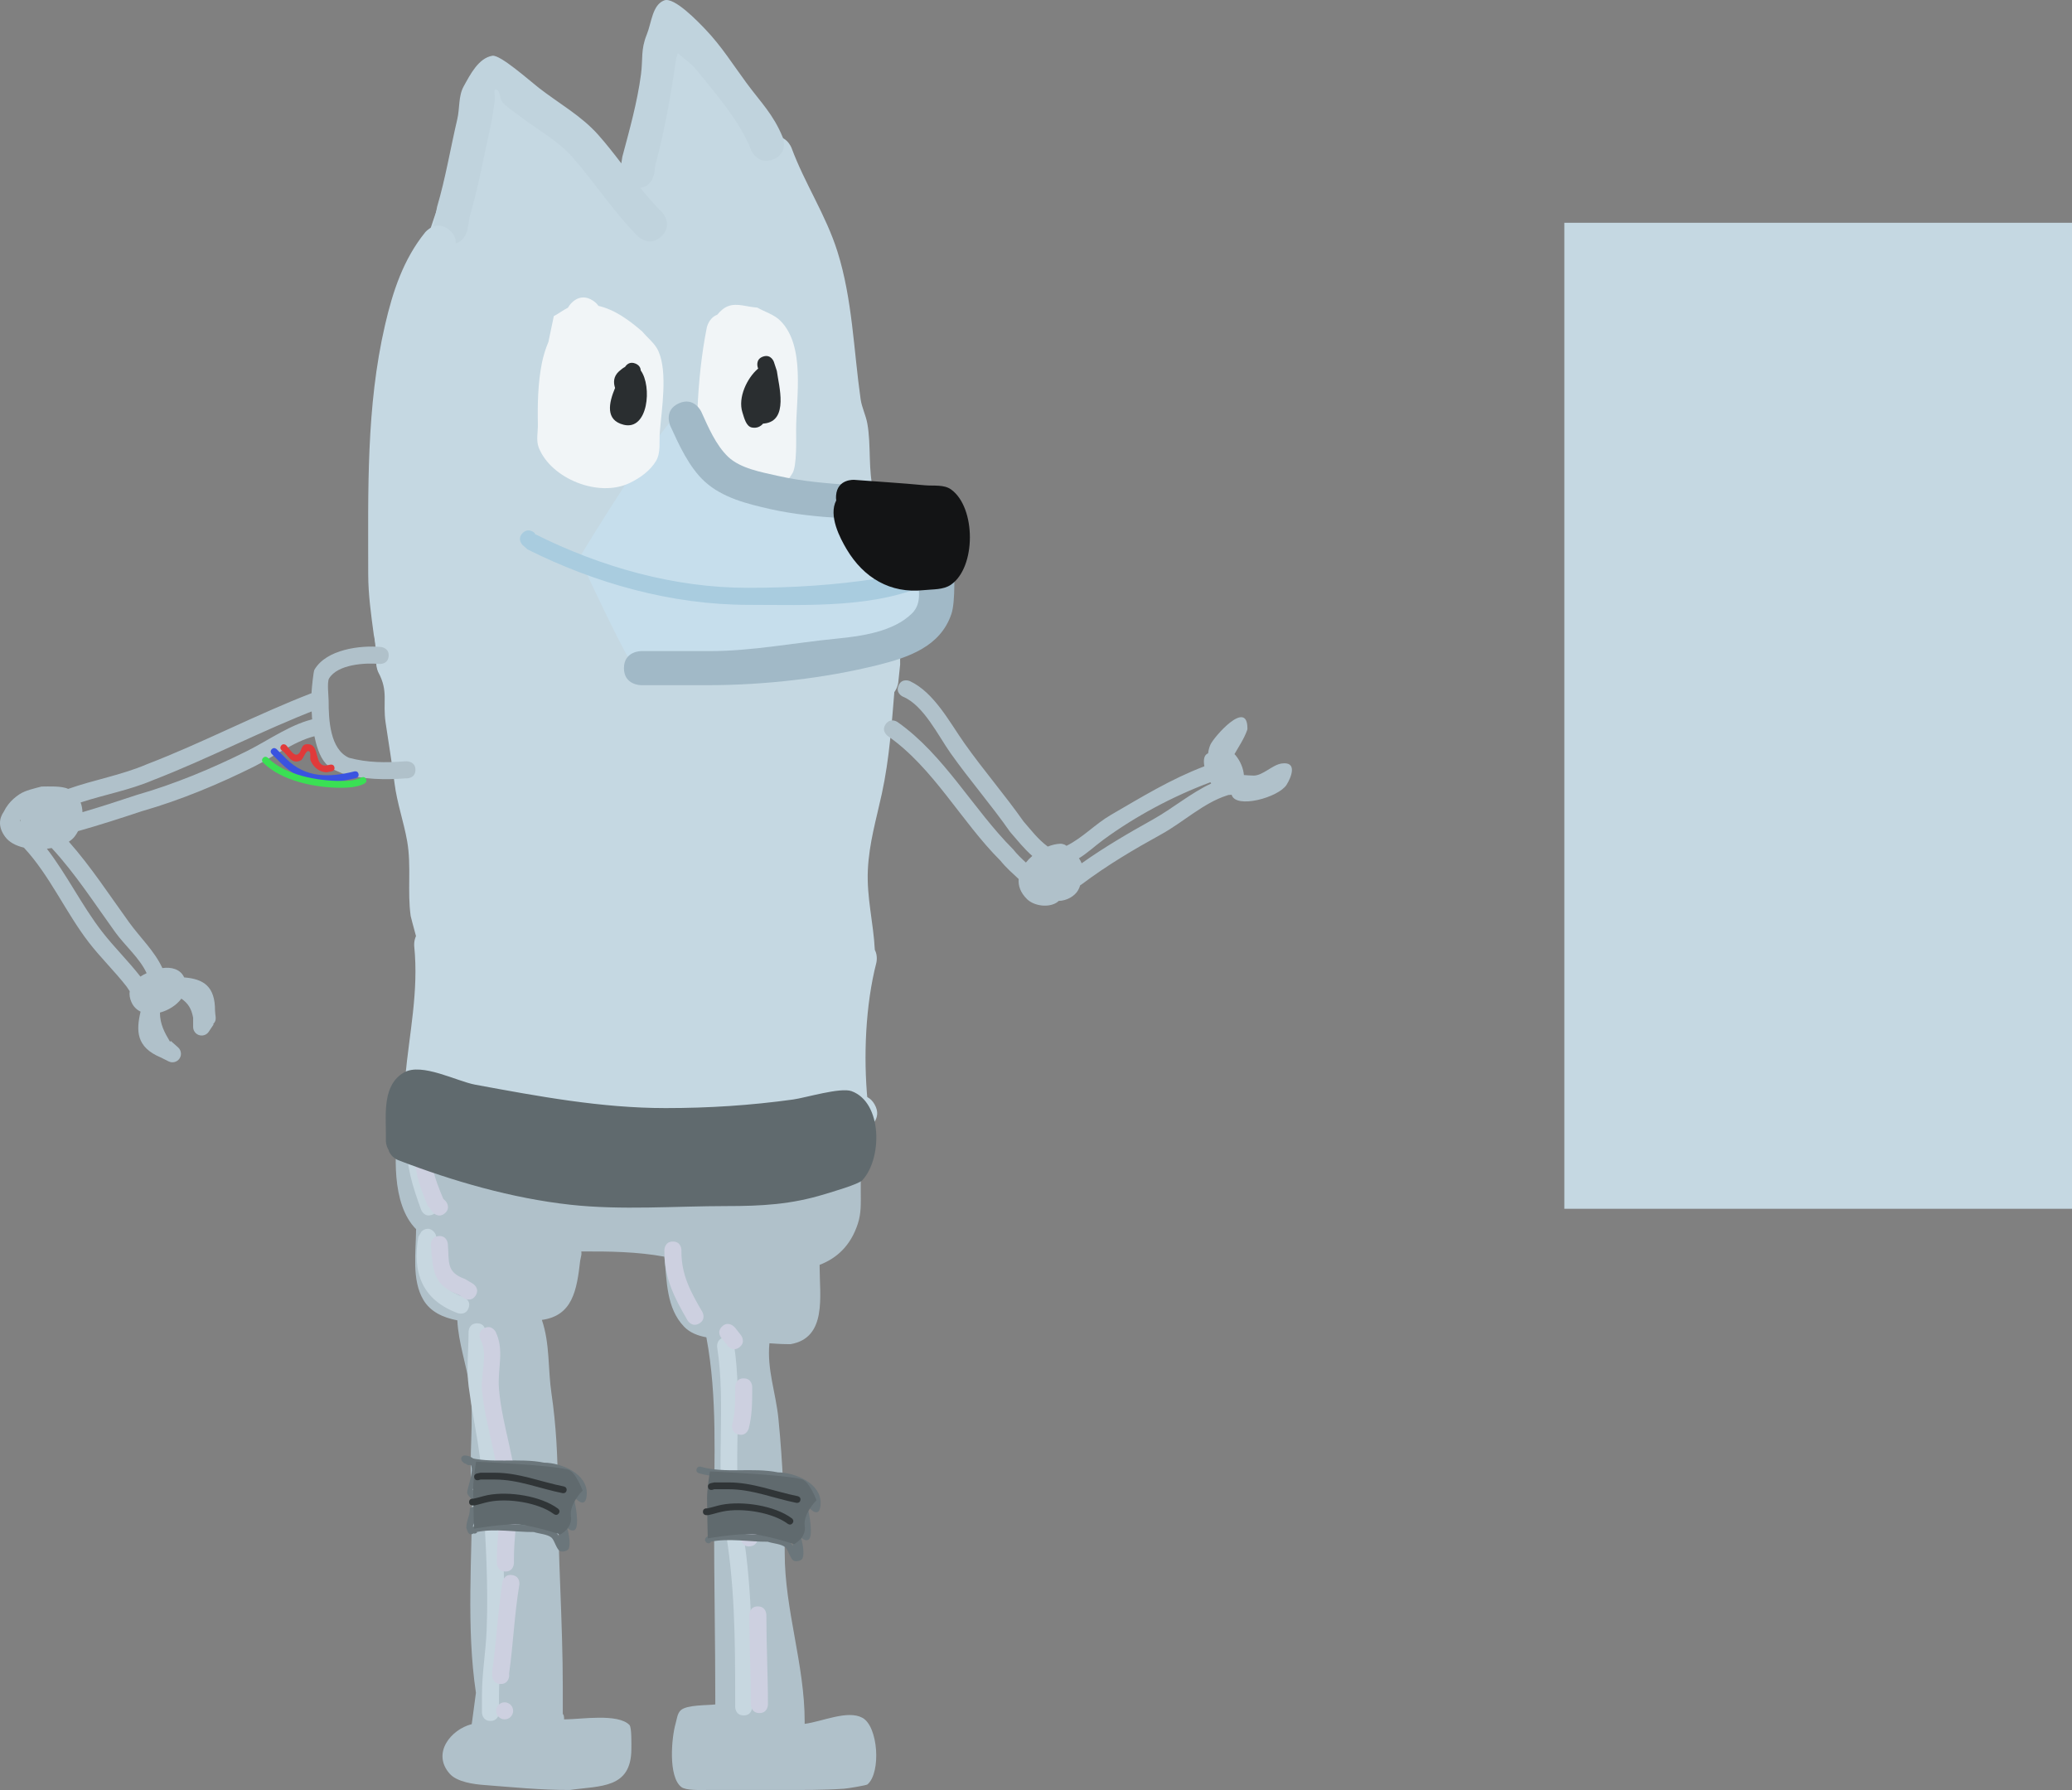 <svg version="1.1" xmlns="http://www.w3.org/2000/svg" xmlns:xlink="http://www.w3.org/1999/xlink" width="304.027" height="262.683" viewBox="0,0,304.027,262.683"><rect x="0" y="0" width="304.027" height="262.683" fill="#808080" stroke="none"/><g transform="translate(0.683,-50.244)"><g data-paper-data="{&quot;isPaintingLayer&quot;:true}" fill-rule="nonzero" stroke="none" stroke-linecap="butt" stroke-linejoin="miter" stroke-miterlimit="10" stroke-dasharray="" stroke-dashoffset="0" style="mix-blend-mode: normal"><path d="M62.886,214.954c0,0 -4.893,-58.673 -6.001,-79.758c-0.725,-13.798 0.001,-34.442 0.001,-34.442c0,0 12.354,-38.6 14,-38.6c3.12,0 10.054,8.001 20.26,15.589c2.474,1.84 3.86,-25.695 6.452,-23.864c12.971,9.164 24.488,46.675 24.488,46.675c0,0 3.981,16.504 4.266,28.389c0.133,5.55 1.697,13.623 1.571,23.412c-0.124,9.629 -2.128,20.411 -2.603,30.382c-0.892,18.739 -0.434,34.617 -0.434,34.617z" fill="#c5d8e2" stroke-width="0"/><path d="M128.358,152.62c-2.485,-0.276 -2.209,-2.761 -2.209,-2.761l0.248,-2.092c0,-6.011 0.1,-12.112 -2.19,-17.756c0,0 -0.928,-2.321 1.393,-3.25c2.321,-0.928 3.25,1.393 3.25,1.393c2.493,6.306 2.547,12.913 2.547,19.613l-0.278,2.644c0,0 -0.276,2.485 -2.761,2.209z" fill="#c5d8e2" stroke-width="0.5"/><path d="M100.949,148.466c0,0 -5.419,2.72 -8.002,0.503c-1.482,-1.272 -8.623,-16.878 -8.623,-16.878c0,0 12.29,-20.41 14.946,-21.287c1.615,-0.534 7.648,10.537 8.804,10.537c6.452,0 27.25,3 27.25,3v19.875z" fill="#c6deec" stroke-width="0"/><path d="M76.002,128.47c0.884,-0.884 1.768,0 1.768,0l0.075,0.166c9.632,4.816 20.406,7.881 31.241,7.868c6.593,0 12.735,-0.385 19.2,-1.384c2.323,-0.359 4.481,-0.592 6.641,-1.684c0,0 1.118,-0.559 1.677,0.559c0.559,1.118 -0.559,1.677 -0.559,1.677c-7.877,3.902 -18.365,3.332 -26.959,3.332c-11.227,-0.012 -22.373,-3.139 -32.359,-8.132l-0.725,-0.634c0,0 -0.884,-0.884 0,-1.768z" fill="#a9ccdf" stroke-width="0.5"/><path d="M127.278,132.28c-2.451,0.49 -2.942,-1.961 -2.942,-1.961l-0.363,-1.847c-0.183,-1.598 -0.86,-3.1 -1.266,-4.656c-0.89,-3.414 -0.416,-7.093 -1.047,-10.543c-0.235,-1.283 -0.833,-2.487 -1.018,-3.779c-0.997,-6.98 -1.113,-14.196 -3.261,-20.985c-1.654,-5.225 -4.672,-9.718 -6.602,-14.802c0,0 -0.878,-2.341 1.463,-3.219c2.341,-0.878 3.219,1.463 3.219,1.463c1.925,5.209 5.043,9.84 6.732,15.198c2.212,7.02 2.375,14.468 3.405,21.682c0.174,1.217 0.764,2.345 0.982,3.555c0.593,3.28 0.072,6.902 0.953,10.123c0.486,1.776 1.158,3.518 1.401,5.344l0.304,1.486c0,0 0.49,2.451 -1.961,2.942z" fill="#c5d8e2" stroke-width="0.5"/><path d="M64.999,85.97c-2.46,-0.447 -2.012,-2.907 -2.012,-2.907l0.461,-2.458c1.25,-4.235 1.965,-8.6 2.97,-12.887c0.371,-1.586 0.144,-3.371 0.932,-4.796c0.994,-1.796 2.187,-4.148 4.21,-4.496c1.145,-0.197 5.411,3.613 6.828,4.716c2.927,2.276 6.236,4.097 8.715,6.894c1.195,1.348 2.296,2.76 3.382,4.179l0.145,-0.949c1.054,-3.952 2.199,-8.021 2.737,-12.085c0.307,-2.314 -0.055,-3.647 0.847,-5.855c0.711,-1.741 0.806,-4.357 2.563,-5.025c1.455,-0.553 4.957,3.108 6.07,4.277c2.364,2.483 3.994,5.116 6.007,7.845c2.124,2.88 3.909,4.559 5.311,7.958c0,0 0.928,2.321 -1.393,3.25c-2.321,0.928 -3.25,-1.393 -3.25,-1.393c-1.564,-4.079 -5.244,-8.315 -8.03,-11.765c-0.747,-0.925 -1.828,-1.615 -2.712,-2.428c-0.127,0.419 -0.251,0.739 -0.263,0.83c-0.75,5.327 -1.664,10.452 -3.058,15.679l-0.141,1.109c0,0 -0.277,1.937 -2.054,2.139c0.989,1.227 2.02,2.42 3.146,3.54c0,0 1.768,1.768 0,3.536c-1.768,1.768 -3.536,0 -3.536,0c-3.534,-3.552 -6.192,-7.716 -9.489,-11.493c-2.237,-2.563 -5.419,-4.233 -8.085,-6.306c-0.769,-0.598 -1.627,-1.113 -2.263,-1.851c-0.445,-0.517 -0.255,-1.638 -0.909,-1.833c-0.484,-0.145 -0.112,1.005 -0.19,1.504c-0.208,1.337 -0.374,2.683 -0.668,4.004c-0.97,4.365 -1.769,8.808 -3.03,13.113l-0.339,1.942c0,0 -0.447,2.46 -2.907,2.012z" fill="#c0d3dd" stroke-width="0.5"/><path d="M57.337,146.561c-2.451,0.49 -2.942,-1.961 -2.942,-1.961l-0.227,-1.16c-0.403,-3.023 -0.815,-5.877 -0.822,-8.93c0,-12.253 -0.315,-24.56 2.464,-36.562c1.149,-4.96 2.681,-9.634 5.901,-13.621c0,0 1.583,-1.935 3.518,-0.352c1.935,1.583 0.352,3.518 0.352,3.518c-3.311,3.981 -4.383,9.19 -5.495,14.16c-2.382,10.655 -1.74,22.005 -1.74,32.857c-0.007,2.83 0.404,5.466 0.778,8.27l0.173,0.84c0,0 0.49,2.451 -1.961,2.942z" fill="#c5d8e2" stroke-width="0.5"/><path d="M57.055,150.004c-2.5,0 -2.5,-2.5 -2.5,-2.5l0.012,-0.804c-0.088,-0.877 -0.175,-1.754 -0.263,-2.632c0,0 -0.249,-2.488 2.239,-2.736c2.488,-0.249 2.736,2.239 2.736,2.239c0.088,0.877 0.175,1.754 0.263,2.632l0.012,1.301c0,0 0,2.5 -2.5,2.5z" fill="#c5d8e2" stroke-width="0.5"/><path d="M61.266,213.688c-2.5,0 -2.5,-2.5 -2.5,-2.5l0.003,-2.745c0.604,-6.622 2.006,-12.655 1.326,-19.375c0,0 -0.074,-0.74 0.262,-1.453c-0.388,-1.431 -0.763,-2.825 -0.779,-2.938c-0.511,-3.604 0.122,-7.328 -0.513,-10.967c-0.497,-2.848 -1.492,-5.62 -1.855,-8.504c-0.382,-3.04 -0.877,-5.933 -1.312,-8.919c-0.456,-3.135 0.454,-4.544 -1.078,-7.403c0,0 -1.118,-2.236 1.118,-3.354c2.236,-1.118 3.354,1.118 3.354,1.118c0.504,1.058 1.242,2.035 1.513,3.175c0.442,1.861 -0.253,3.848 0.04,5.738c0.896,5.767 2.147,11.529 3.149,17.314c0.64,3.694 0.014,7.495 0.539,11.138c0.269,1.87 1.016,3.64 1.513,5.464l0.518,1.813c0,0 0.611,2.139 -1.338,2.958c-0.173,4.823 -1.014,9.463 -1.463,14.421l0.003,2.518c0,0 0,2.5 -2.5,2.5z" fill="#c5d8e2" stroke-width="0.5"/><path d="M125.668,217.267c-2.395,0.718 -3.113,-1.676 -3.113,-1.676l-0.847,-2.864c-0.692,-6.729 -0.415,-14.329 1.024,-21.02c-0.019,-0.157 -0.019,-0.255 -0.019,-0.255v-0.526c0.006,-4.555 -1.269,-8.677 -1.05,-13.271c0.2,-4.207 1.274,-7.926 2.161,-12.001c1.088,-4.999 1.374,-9.876 1.793,-14.936c0,0 0.208,-2.491 2.699,-2.284c2.491,0.208 2.284,2.699 2.284,2.699c-0.443,5.274 -0.759,10.38 -1.891,15.591c-0.826,3.803 -1.863,7.232 -2.05,11.157c-0.193,4.055 0.82,7.764 1.021,11.757c0.476,0.88 0.223,1.894 0.223,1.894c-1.599,6.226 -1.907,13.798 -1.289,20.224l0.732,2.399c0,0 0.718,2.395 -1.676,3.113z" fill="#c5d8e2" stroke-width="0.5"/><path d="M127.647,212.316c1.24,2.171 -0.93,3.411 -0.93,3.411l-1.582,0.882c-0.451,0.338 -4.91,3.684 -4.933,3.694c-3.516,1.609 -8.608,0.753 -12.356,0.753c-12.39,0 -24.244,-2.032 -36.54,-3.168c-4.195,-0.388 -10.454,1.511 -13.088,-3.264c-0.636,-1.153 0.024,-2.632 0.036,-3.949c0,0 0.249,-2.488 2.736,-2.239c2.488,0.249 2.239,2.736 2.239,2.736c-0.164,0.438 -0.617,0.864 -0.491,1.314c0.283,1.009 2.069,0.388 3.116,0.413c3.076,0.075 5.851,0.148 8.899,0.545c11.04,1.44 21.962,2.61 33.093,2.61c2.773,0 7.698,0.991 10.275,-0.3c1.52,-0.761 2.654,-2.128 4.014,-3.148l2.102,-1.223c0,0 2.171,-1.24 3.411,0.93z" fill="#c5d8e2" stroke-width="0.5"/><path d="M104.552,96.437c0.455,-0.539 0.95,-1.014 1.593,-1.262c1.335,-0.514 2.858,0.137 4.288,0.206c1.13,0.645 2.47,1.013 3.389,1.934c3.713,3.718 2.314,11.248 2.311,15.978c-0.001,1.399 0.126,5.313 -0.541,6.408c-3.837,6.306 -11.339,2.423 -13.514,-2.907c-0.483,-1.183 -0.472,-5.205 -0.417,-6.5c0.168,-3.988 0.585,-8.055 1.362,-11.965c0,0 0.288,-1.441 1.528,-1.892z" fill="#f1f5f7" stroke-width="0.5"/><path d="M87.124,95.13c2.424,0.557 4.507,2.106 6.436,3.764c0.789,0.959 1.863,1.743 2.368,2.878c1.384,3.116 0.474,8.554 0.204,11.888c-0.115,1.417 0.174,3.008 -0.555,4.23c-0.867,1.454 -2.376,2.52 -3.904,3.249c-4.533,2.161 -11.489,-0.643 -13.298,-5.192c-0.424,-1.067 -0.111,-2.295 -0.135,-3.443c-0.062,-2.894 0.008,-6.028 0.568,-8.876c0.23,-1.172 0.565,-2.224 0.983,-3.216l0.788,-3.778c0.704,-0.362 1.356,-0.875 2.064,-1.227c0.075,-0.114 0.151,-0.228 0.228,-0.343c0,0 1.387,-2.08 3.467,-0.693c0.356,0.237 0.61,0.495 0.788,0.759z" fill="#f1f5f7" stroke-width="0.5"/><path d="M90.871,148.293c0,-2.5 2.5,-2.5 2.5,-2.5c2.632,0 7.368,0 10,0c6.287,0.007 12.46,-1.22 18.699,-1.83c3.634,-0.355 8.315,-1.002 11.049,-3.688c1.693,-1.663 0.805,-3.89 0.913,-6.054c0.145,-2.912 0.254,-4.362 -0.877,-7.105c0,0 -0.001,-0.002 -0.003,-0.007c-6.953,-0.868 -13.959,-0.602 -20.861,-2.168c-3.348,-0.759 -6.98,-1.652 -9.586,-4.043c-2.296,-2.107 -3.77,-5.392 -5.032,-8.15c0,0 -1.035,-2.276 1.241,-3.31c2.276,-1.034 3.31,1.241 3.31,1.241c0.99,2.193 2.127,4.871 3.916,6.587c1.804,1.73 4.923,2.268 7.256,2.799c7.333,1.67 14.808,1.201 22.196,2.336l1.651,0.966c0,0 1.047,1.047 0.724,2.336c0.726,1.93 1.303,3.968 1.324,6.022c0.022,2.057 0.254,6.747 -0.37,8.608c-1.623,4.84 -6.39,6.403 -10.735,7.491c-7.818,1.957 -16.727,2.961 -24.816,2.969c-2.632,0 -5.263,0 -7.895,0h-2.105c0,0 -2.5,0 -2.5,-2.5z" fill="#a1b9c7" stroke-width="0.5"/><path d="M122.017,123.679c-0.034,-0.215 -0.044,-0.453 -0.023,-0.717c0.192,-2.493 2.684,-2.301 2.684,-2.301c3.42,0.265 6.902,0.468 10.304,0.794c1.31,0.126 2.833,-0.149 3.899,0.624c3.666,2.657 3.675,11.434 -0.04,13.975c-1.116,0.764 -2.634,0.647 -3.978,0.793c-4.92,0.533 -8.832,-1.824 -11.313,-5.995c-0.979,-1.646 -2.707,-4.927 -1.533,-7.174z" fill="#131415" stroke-width="0.5"/><path d="M93.338,104.615c1.681,2.311 1.088,8.853 -2.508,7.962c-2.722,-0.675 -2.191,-3.187 -1.263,-5.401c-0.261,-0.812 -0.245,-1.676 0.559,-2.423c0.32,-0.297 0.623,-0.517 0.908,-0.667c0.194,-0.301 0.686,-0.849 1.544,-0.481c0.577,0.247 0.74,0.661 0.759,1.011z" fill="#2a2e30" stroke-width="0.5"/><path d="M111.291,102.568c1.186,-0.395 1.581,0.791 1.581,0.791l0.433,1.319c0.275,2.137 1.807,7.353 -1.875,7.718c-0.049,0.005 -0.098,0.008 -0.146,0.01c-0.382,0.447 -0.905,0.699 -1.618,0.579c-0.868,-0.147 -1.147,-1.392 -1.414,-2.23c-0.698,-2.187 0.707,-5.047 2.253,-6.376c0,0 0.021,-0.017 0.058,-0.042l-0.063,-0.187c0,0 -0.395,-1.186 0.791,-1.581z" fill="#2a2e30" stroke-width="0.5"/><path d="M60.276,163.218c0,1.25 -1.25,1.25 -1.25,1.25l-0.142,-0.004c-3.146,0.24 -6.155,0.172 -9.211,-0.666c-1.178,-0.543 -2.056,-0.762 -2.858,-1.882c-1.687,-2.358 -1.903,-7.401 -1.776,-10.184c0.022,-0.484 0.264,-2.946 0.413,-3.202c1.757,-3.015 6.76,-3.614 9.759,-3.344c0,0 1.245,0.113 1.132,1.358c-0.113,1.245 -1.358,1.132 -1.358,1.132c-2.073,-0.191 -6.122,0.037 -7.384,2.132c-0.32,0.532 -0.061,2.651 -0.062,3.289c-0.004,2.794 0.207,7.112 2.984,8.348c2.696,0.73 5.399,0.74 8.17,0.525l0.334,-0.004c0,0 1.25,0 1.25,1.25z" fill="#b0c1ca" stroke-width="0.5"/><path d="M30.871,198.575c-0.004,0.558 0.25,1.204 -0.054,1.672c-0.066,0.102 -0.14,0.198 -0.218,0.29l0.062,0.041l-0.704,1.055c-0.223,0.345 -0.61,0.573 -1.051,0.573c-0.69,0 -1.25,-0.56 -1.25,-1.25v-1.346c-0.241,-1.378 -0.77,-2.149 -1.727,-2.817c-0.715,0.971 -1.908,1.719 -3.144,2.045c0.002,1.692 0.674,2.932 1.483,4.285l0.111,-0.125l1.067,0.948c0.26,0.229 0.424,0.565 0.424,0.938c0,0.69 -0.56,1.25 -1.25,1.25c-0.21,0 -0.408,-0.052 -0.582,-0.143l-1.135,-0.568c-3.616,-1.502 -3.626,-3.927 -2.96,-6.724c-0.563,-0.268 -1.032,-0.713 -1.332,-1.371c-0.269,-0.591 -0.34,-1.133 -0.264,-1.623c-0.152,-0.228 -0.304,-0.457 -0.456,-0.685c-1.759,-2.258 -3.823,-4.246 -5.568,-6.512c-3.36,-4.362 -5.726,-9.823 -9.501,-13.873c-1.164,-0.274 -2.166,-0.793 -2.749,-1.588c-1.042,-1.421 -0.915,-2.679 -0.186,-3.713c0.154,-0.333 0.365,-0.68 0.641,-1.038c0.45,-0.585 1.021,-1.082 1.635,-1.491c0.877,-0.583 2.24,-0.869 3.243,-1.136c1.042,-0.005 2.951,-0.114 3.906,0.343c0.002,0.001 0.003,0.002 0.005,0.003c3.769,-1.337 7.807,-2.016 11.498,-3.598c8.224,-3.156 16.078,-7.312 24.308,-10.485c0,0 1.167,-0.449 1.615,0.718c0.449,1.167 -0.718,1.615 -0.718,1.615c-8.22,3.153 -16.06,7.305 -24.264,10.468c-3.39,1.453 -7.11,2.12 -10.612,3.272c0.169,0.448 0.257,0.931 0.274,1.424c2.681,-0.787 5.348,-1.657 7.95,-2.524c5.545,-1.585 11.07,-3.888 16.234,-6.469c3.197,-1.598 6.584,-4.08 10.102,-4.757c0,0 1.23,-0.224 1.453,1.006c0.224,1.23 -1.006,1.453 -1.006,1.453c-3.217,0.538 -6.5,3.068 -9.422,4.529c-5.285,2.644 -10.946,5.005 -16.623,6.626c-3.052,1.018 -6.19,2.03 -9.335,2.917c-0.143,0.275 -0.307,0.536 -0.491,0.778c-0.219,0.288 -0.512,0.545 -0.861,0.771c3.26,3.691 5.942,7.826 8.831,11.823c1.651,2.285 3.715,4.187 4.893,6.727c1.345,-0.19 2.648,0.161 3.197,1.369c2.879,0.222 4.552,1.351 4.526,4.896zM16.226,187.044c-3.026,-4.192 -5.815,-8.553 -9.325,-12.351c-0.23,0.043 -0.465,0.079 -0.703,0.107c2.959,3.842 5.155,8.376 8.101,12.175c1.771,2.284 3.845,4.296 5.62,6.581c0.287,-0.191 0.596,-0.358 0.915,-0.501c-1.017,-2.208 -3.176,-4.027 -4.608,-6.011zM2.261,170.8c0.022,-0.073 0.046,-0.145 0.073,-0.217c-0.004,-0.023 -0.008,-0.046 -0.011,-0.069c-0.045,0.074 -0.074,0.154 -0.084,0.24c0.007,0.015 0.014,0.03 0.021,0.045z" fill="#b0c1ca" stroke-width="0.5"/><path d="M183.267,164.062c1.378,-0.009 2.741,-1.586 4.115,-1.777c2.343,-0.325 1.42,2.002 0.717,3.124c-1.166,1.864 -7.476,3.599 -8.065,1.457c-0.146,0.025 -0.301,0.037 -0.465,0.038l-0.252,0.084c-3.434,1.107 -6.42,3.929 -9.561,5.663c-4.172,2.304 -7.913,4.508 -11.783,7.411c0,0 -0.06,0.045 -0.161,0.098c-0.064,0.23 -0.161,0.466 -0.298,0.712c-0.496,0.887 -1.698,1.566 -2.844,1.577c-0.074,0.073 -0.147,0.135 -0.218,0.185c-1.222,0.868 -3.396,0.575 -4.433,-0.438c-0.971,-0.948 -1.313,-1.967 -1.229,-2.952c-0.93,-0.874 -1.841,-1.66 -2.678,-2.698c-5.758,-5.745 -9.838,-13.641 -16.528,-18.293c0,0 -1.024,-0.717 -0.307,-1.741c0.717,-1.024 1.741,-0.307 1.741,-0.307c6.859,4.829 11.05,12.755 16.957,18.674c0.59,0.743 1.222,1.34 1.873,1.941c0.276,-0.346 0.594,-0.671 0.94,-0.968c-1.22,-1.066 -2.159,-2.267 -3.255,-3.521c-2.75,-3.944 -5.962,-7.631 -8.745,-11.571c-1.813,-2.566 -3.966,-7.041 -6.986,-8.283c0,0 -1.142,-0.508 -0.635,-1.65c0.508,-1.142 1.65,-0.635 1.65,-0.635c3.563,1.663 5.821,6.019 8.015,9.129c2.756,3.906 5.927,7.567 8.668,11.467c1.162,1.326 2.093,2.593 3.517,3.655l0.036,0.034c0.646,-0.255 1.296,-0.405 1.893,-0.418c0,0 0.492,0 0.858,0.308c2.396,-1.191 4.213,-3.205 6.551,-4.56c4.534,-2.627 8.771,-5.242 13.683,-7.11c-0.172,-0.916 -0.06,-1.685 0.546,-1.906c0.053,-0.451 0.168,-0.895 0.35,-1.291c0.52,-1.134 5.419,-6.746 5.419,-2.357c0,0.086 -0.015,0.173 -0.044,0.254c-0.48,1.343 -1.245,2.425 -1.859,3.513c0.058,0.051 0.114,0.108 0.167,0.172c0.715,0.867 1.133,1.924 1.221,2.898c0.489,0.031 0.98,0.08 1.43,0.077zM161.178,173.508c-1.286,0.946 -2.276,1.904 -3.546,2.69c0.164,0.224 0.296,0.471 0.395,0.733c3.418,-2.423 6.817,-4.394 10.505,-6.458c2.832,-1.585 5.516,-3.859 8.5,-5.25c-0.036,-0.061 -0.072,-0.123 -0.108,-0.186c-5.505,2.057 -11.025,4.996 -15.746,8.47z" fill="#b0c1ca" stroke-width="0.5"/><path d="M125.807,217.055c0.128,0.448 0.041,0.777 -0.118,1.014l-0.07,0.375c0,2.256 0,4.513 0,6.769c0,1.625 0.082,3.031 -0.431,4.607c-1.05,3.224 -3.07,5.061 -5.606,6.038v0.332c0,4.231 1.112,10.391 -4.272,11.309c-1.052,0.002 -2.079,-0.05 -3.095,-0.129c-0.383,3.823 0.947,7.278 1.323,11.088c0.642,6.495 0.921,13.174 0.921,19.699c-0.011,8.273 2.927,16.367 2.927,24.698v0.364c2.669,-0.363 6.282,-2.056 8.456,-0.9c2.339,1.244 2.782,8.037 0.764,9.783c-0.171,0.148 -2.893,0.593 -3.43,0.632c-3.028,0.215 -6.205,0.182 -9.236,0.186c-3.659,0 -7.318,0.002 -10.977,0c-0.882,-0.001 -2.999,0.095 -3.679,-0.434c-1.946,-1.515 -1.435,-7.244 -0.837,-9.309c0.195,-0.674 0.245,-1.492 0.767,-1.962c0.903,-0.814 3.866,-0.698 5.057,-0.847c0,0 0.001,-0 0.003,-0v-0.256c0,-8.976 -0.183,-17.918 -0.183,-26.894c0,-8.988 0.52,-17.942 -1.129,-26.725c-1.227,-0.228 -2.41,-0.662 -3.274,-1.565c-2.633,-2.751 -2.51,-6.732 -2.889,-10.271c-3.967,-0.727 -8.072,-0.787 -12.19,-0.763c0.053,0.289 0.005,0.529 0.005,0.529l-0.166,0.808c-0.496,4.365 -1.12,8.094 -5.624,8.708c1.204,3.516 0.873,7.174 1.412,10.811c0.665,4.485 0.927,9.322 0.927,13.895c0,9.828 0.732,19.504 0.732,29.272c0,1.342 0,2.683 0,4.025l0.051,-0.193c0,0 0.19,0.379 0.127,0.806h0.218c2.208,0 7.718,-0.917 9.391,0.834c0.337,0.352 0.277,2.912 0.275,3.526c-0.019,5.851 -4.57,5.367 -9.028,6.004c-4.338,0.01 -8.375,-0.41 -12.618,-0.732c-1.47,-0.111 -3.928,-0.435 -5.003,-1.644c-2.673,-3.004 0.164,-6.507 3.223,-7.283l0.081,-0.57c0.168,-1.345 0.358,-2.687 0.538,-4.031c-1.433,-9.582 -0.566,-19.854 -0.546,-29.571c-0.627,-5.018 0.378,-10.296 -0.356,-15.272c-0.479,-3.243 -1.673,-6.544 -1.826,-9.813c-2.12,-0.403 -3.941,-1.263 -4.969,-2.976c-1.769,-2.948 -1.099,-7.104 -1.084,-10.404c-3.663,-3.678 -3.186,-11.292 -2.549,-15.831c0,0 0.144,-1.009 1.083,-1.075c0.643,-0.37 1.317,0.112 1.317,0.112c4.783,3.416 11.331,3.121 17.016,3.931c2.883,0.411 5.831,1.114 8.749,1.103c11.07,0 22.256,0.479 33.141,-0.939c1.385,-0.308 2.535,-0.685 3.804,-1.323l0.831,-0.251c0.217,-0.187 0.535,-0.313 0.998,-0.236c0.366,0.061 0.605,0.212 0.761,0.395c0.119,0.131 0.221,0.309 0.289,0.547z" fill="#b0c1ca" stroke-width="0.5"/><path d="M71.283,302.789c-1.25,0 -1.25,-1.25 -1.25,-1.25c0,-0.423 0,-2.116 0,-2.539c0,-3.228 0.573,-6.39 0.693,-9.63c0.243,-6.524 -0.117,-13.03 -0.577,-19.52c-0.003,-5.574 -1.346,-10.704 -2.067,-16.149c-0.341,-2.574 -0.011,-5.413 -0.011,-8.013c0,0 0,-1.25 1.25,-1.25c1.25,0 1.25,1.25 1.25,1.25c0,2.476 -0.356,5.235 -0.011,7.681c0.777,5.515 2.091,10.74 2.087,16.392c0.471,6.553 0.819,13.126 0.577,19.713c-0.118,3.204 -0.691,6.338 -0.691,9.526c0,0.423 0,0.846 0,1.269v1.269c0,0 0,1.25 -1.25,1.25z" fill="#c7d7e0" stroke-width="0.5"/><path d="M108.44,301.981c-1.25,0 -1.25,-1.25 -1.25,-1.25v-1.269c0,-8.67 -0.045,-17.137 -1.598,-25.641c-1.291,-8.512 0.276,-17.305 -1.041,-25.865c0,0 -0.19,-1.235 1.045,-1.426c1.235,-0.19 1.426,1.045 1.426,1.045c1.314,8.544 -0.29,17.353 1.036,25.831c1.564,8.645 1.633,17.245 1.633,26.055v1.269c0,0 0,1.25 -1.25,1.25z" fill="#c7d7e0" stroke-width="0.5"/><path d="M62.935,230.958c0.612,0.612 0.377,1.223 0.174,1.542c-0.654,3.902 0.27,6.696 4.216,8.091c0,0 1.175,0.427 0.748,1.602c-0.427,1.175 -1.602,0.748 -1.602,0.748c-5.184,-1.927 -6.704,-5.933 -5.765,-11.207l0.461,-0.776c0,0 0.884,-0.884 1.768,0z" fill="#c7d7e0" stroke-width="0.5"/><path d="M60.205,215.937c1.25,0 1.25,1.25 1.25,1.25v0.462c0,3.563 0.796,5.951 2.002,9.266c0,0 0.427,1.175 -0.748,1.602c-1.175,0.427 -1.602,-0.748 -1.602,-0.748c-1.293,-3.559 -2.152,-6.287 -2.152,-10.12v-0.462c0,0 0,-1.25 1.25,-1.25z" fill="#c7d7e0" stroke-width="0.5"/><path d="M64.582,228.301c-0.96,0.8 -1.761,-0.16 -1.761,-0.16l-0.771,-1.012c-1.459,-3.512 -2.171,-5.829 -1.822,-9.71c0,0 0.113,-1.245 1.358,-1.132c1.245,0.113 1.132,1.358 1.132,1.358c-0.328,3.563 0.298,5.312 1.64,8.522l0.383,0.373c0,0 0.8,0.96 -0.16,1.761z" fill="#cdd0e0" stroke-width="0.5"/><path d="M69.112,240.351c-0.662,1.06 -1.722,0.398 -1.722,0.398l-0.688,-0.462c-3.874,-1.426 -3.857,-3.64 -4.165,-7.302c0,0 -0.104,-1.246 1.142,-1.349c1.246,-0.104 1.349,1.142 1.349,1.142c0.225,2.727 -0.278,4.155 2.528,5.16l1.158,0.692c0,0 1.06,0.662 0.398,1.722z" fill="#cdd0e0" stroke-width="0.5"/><path d="M73.475,280.864c-1.25,0 -1.25,-1.25 -1.25,-1.25v-0.692c0.002,-2.787 0.464,-5.517 0.462,-8.308c0.005,-5.638 -2.141,-10.868 -2.649,-16.389c-0.219,-2.383 0.944,-5.255 -0.219,-7.4c0,0 -0.559,-1.118 0.559,-1.677c1.118,-0.559 1.677,0.559 1.677,0.559c1.302,2.748 0.239,5.383 0.473,8.294c0.452,5.612 2.654,10.875 2.659,16.614c-0.002,2.791 -0.463,5.524 -0.462,8.308v0.692c0,0 0,1.25 -1.25,1.25z" fill="#cdd0e0" stroke-width="0.5"/><path d="M72.783,297.366c-1.25,0 -1.25,-1.25 -1.25,-1.25l0.013,-0.638c0.627,-4.324 0.786,-8.735 1.505,-13.068c0,0 0.205,-1.233 1.438,-1.027c1.233,0.205 1.028,1.438 1.028,1.438c-0.722,4.311 -0.889,8.705 -1.496,13.011l0.013,0.285c0,0 0,1.25 -1.25,1.25z" fill="#cdd0e0" stroke-width="0.5"/><path d="M72.11,301.308c0,-0.69 0.56,-1.25 1.25,-1.25c0.69,0 1.25,0.56 1.25,1.25c0,0.69 -0.56,1.25 -1.25,1.25c-0.69,0 -1.25,-0.56 -1.25,-1.25z" fill="#cdd0e0" stroke-width="0.5"/><path d="M110.517,285.98c1.25,0 1.25,1.25 1.25,1.25v0.115c0,4.364 0.231,8.67 0.231,13.039c0,0 0,1.25 -1.25,1.25c-1.25,0 -1.25,-1.25 -1.25,-1.25c0,-4.37 -0.231,-8.675 -0.231,-13.039v-0.115c0,0 0,-1.25 1.25,-1.25z" fill="#cdd0e0" stroke-width="0.5"/><path d="M107.708,268.104c1.24,-0.155 1.395,1.085 1.395,1.085l0.111,0.888c0.293,1.918 0.915,3.718 1.264,5.621c0,0 0.224,1.23 -1.006,1.453c-1.23,0.224 -1.453,-1.006 -1.453,-1.006c-0.346,-1.924 -0.975,-3.747 -1.275,-5.688l-0.12,-0.958c0,0 -0.155,-1.24 1.085,-1.395z" fill="#cdd0e0" stroke-width="0.5"/><path d="M108.44,252.516c1.25,0 1.25,1.25 1.25,1.25v0.577c0,1.913 -0.037,3.628 -0.499,5.496c0,0 -0.303,1.213 -1.516,0.91c-1.213,-0.303 -0.91,-1.516 -0.91,-1.516c0.421,-1.665 0.424,-3.18 0.424,-4.89v-0.577c0,0 0,-1.25 1.25,-1.25z" fill="#cdd0e0" stroke-width="0.5"/><path d="M105.248,244.92c0.884,-0.884 1.768,0 1.768,0l0.218,0.232c0.269,0.346 0.538,0.692 0.808,1.039c0,0 0.767,0.987 -0.219,1.754c-0.987,0.767 -1.754,-0.219 -1.754,-0.219c-0.269,-0.346 -0.538,-0.692 -0.808,-1.039l-0.013,0.001c0,0 -0.884,-0.884 0,-1.768z" fill="#cdd0e0" stroke-width="0.5"/><path d="M98.054,232.438c1.25,0 1.25,1.25 1.25,1.25v0.231c-0.002,3.44 1.35,5.9 3.061,8.832c0,0 0.63,1.08 -0.45,1.71c-1.08,0.63 -1.71,-0.45 -1.71,-0.45c-1.936,-3.32 -3.399,-6.181 -3.401,-10.092v-0.231c0,0 0,-1.25 1.25,-1.25z" fill="#cdd0e0" stroke-width="0.5"/><path d="M39.197,160.181c0.354,-0.354 0.707,0 0.707,0c0.425,0.425 0.991,0.991 1.415,1.415c2.839,2.852 6.355,2.76 9.998,1.85c0,0 0.485,-0.121 0.606,0.364c0.121,0.485 -0.364,0.606 -0.364,0.606c-3.992,0.998 -7.853,0.969 -10.948,-2.113c-0.425,-0.425 -0.849,-0.849 -1.274,-1.274l-0.142,-0.142c0,0 -0.354,-0.354 0,-0.707z" fill="#3a53e0" stroke-width="0.5"/><path d="M53.017,164.557c0.224,0.447 -0.224,0.671 -0.224,0.671l-0.321,0.159c-1.026,0.398 -2.058,0.46 -3.158,0.46c-3.745,0 -8.653,-0.985 -11.392,-3.685c0,0 -0.354,-0.354 0,-0.707c0.354,-0.354 0.707,0 0.707,0c2.484,2.529 7.249,3.392 10.685,3.392c0.956,0 1.904,-0.022 2.786,-0.389l0.245,-0.124c0,0 0.447,-0.224 0.671,0.224z" fill="#3ae054" stroke-width="0.5"/><path d="M48.39,162.843c0.098,0.49 -0.392,0.588 -0.392,0.588l-0.756,0.149c-1.048,-0.031 -1.903,-0.714 -2.334,-1.684c-0.2,-0.45 0.142,-1.4 -0.348,-1.434c-0.417,-0.03 -0.747,1.195 -1.094,1.363c-1.468,0.712 -1.915,-0.918 -2.778,-1.44c0,0 -0.416,-0.277 -0.139,-0.693c0.277,-0.416 0.693,-0.139 0.693,-0.139c0.344,0.242 1.125,1.736 1.751,1.39c0.757,-0.419 0.309,-1.689 1.736,-1.467c1.512,0.235 0.683,3.221 2.413,3.109l0.659,-0.134c0,0 0.49,-0.098 0.588,0.392z" fill="#e03a3a" stroke-width="0.5"/><path d="M68.612,275.141c-0.354,-0.354 0,-0.707 0,-0.707l0.467,-0.348c2.789,-0.546 5.921,-0.02 8.735,-0.003c0.944,0.306 2.347,0.427 3.107,1.073c0.135,0.115 0.299,0.317 0.461,0.549c-0.225,-0.964 -0.412,-2.251 -0.547,-3.166l-0.224,-0.299c-0.065,-0.084 -0.103,-0.19 -0.103,-0.304c0,-0.276 0.224,-0.5 0.5,-0.5c0.138,0 0.263,0.056 0.354,0.146l0.528,0.528c0.419,0.42 0.726,1.118 0.865,1.488c-0.275,-1.098 0.413,-2.466 -0.26,-3.497c-0.113,-0.152 -0.28,-0.276 -0.338,-0.457c-0.84,-2.616 1.429,-0.861 2.219,-0.166c-0.134,-0.301 -0.246,-0.751 -0.252,-0.77c-0.165,-0.553 -0.343,-1.163 -0.799,-1.569c-0.757,-0.674 -3.322,-1.264 -4.268,-1.256c-3.745,-0.736 -7.859,0.174 -11.497,-0.862c0,0 -0.481,-0.137 -0.343,-0.618c0.137,-0.481 0.618,-0.343 0.618,-0.343c3.571,1.025 7.638,0.075 11.321,0.828c2.516,0.018 6.435,1.616 6.259,4.674c-0.12,2.076 -1.366,0.955 -2.007,0.18c0.349,1.007 1.021,4.711 0.171,5.058c-0.341,0.139 -0.697,-0.042 -1.035,-0.348c0.355,1.318 0.517,2.818 0.119,3.188c-0.279,0.259 -0.753,0.358 -1.117,0.246c-0.552,-0.17 -0.84,-1.571 -1.295,-1.988c-0.555,-0.509 -1.876,-0.579 -2.598,-0.829c-2.691,0.018 -5.717,-0.549 -8.379,-0.003l0.044,0.075c0,0 -0.354,0.354 -0.707,0z" fill="#6b767b" stroke-width="0.5"/><path d="M67.621,264.752c0,-0.276 0.224,-0.5 0.5,-0.5c0.276,0 0.5,0.224 0.5,0.5c0,0.276 -0.224,0.5 -0.5,0.5c-0.276,0 -0.5,-0.224 -0.5,-0.5z" fill="#6b767b" stroke-width="0.5"/><path d="M68.624,275.357c-0.464,0.186 -0.65,-0.279 -0.65,-0.279l-0.238,-0.619c0.025,-1.189 0.53,-1.685 0.527,-2.947c2.012,-0.418 -0.029,-1.171 -0.377,-2.1c-0.236,-0.629 1.864,-4.778 -0.398,-4.583c0,0 -0.5,0 -0.5,-0.5c0,-0.5 0.5,-0.5 0.5,-0.5c2.125,0.098 2.24,2.408 1.864,4.084c-0.087,0.389 -0.882,0.802 -0.571,1.052c0.707,0.569 2.114,4.157 0.256,3.182c1.011,0.547 -0.357,1.482 -0.318,2.124l0.185,0.437c0,0 0.186,0.464 -0.279,0.65z" fill="#6b767b" stroke-width="0.5"/><path d="M68.86,274.576c0,0 -0.106,-4.17 -0.106,-5.916c0,-1.432 0.423,-3.909 0.423,-3.909c0,0 10.871,0.451 13.494,1.16c1.104,0.298 2.141,3.065 2.141,3.065c0,0 -1.991,1.977 -1.723,3.777c0.261,1.756 -1.551,2.667 -1.551,2.667c0,0 -4.059,-1.32 -6.115,-1.457c-2.165,-0.144 -6.562,0.612 -6.562,0.612z" fill="#606a6e" stroke-width="0"/><path d="M68.904,267.091c-0.121,-0.485 0.364,-0.606 0.364,-0.606l0.544,-0.121c0.704,0 1.409,0 2.113,0c3.537,0 6.686,1.327 10.134,2.017c0,0 0.49,0.098 0.392,0.588c-0.098,0.49 -0.588,0.392 -0.588,0.392c-3.382,-0.676 -6.475,-1.997 -9.938,-1.997c-0.704,0 -1.409,0 -2.113,0l-0.301,0.091c0,0 -0.485,0.121 -0.606,-0.364z" fill="#303537" stroke-width="0.5"/><path d="M68.149,270.668c0,-0.5 0.5,-0.5 0.5,-0.5l0.113,0.01c0.723,-0.145 1.395,-0.382 2.113,-0.528c3.093,-0.605 7.83,0.118 10.328,1.992c0,0 0.4,0.3 0.1,0.7c-0.3,0.4 -0.7,0.1 -0.7,0.1c-2.253,-1.69 -6.731,-2.386 -9.532,-1.811c-0.715,0.14 -1.392,0.384 -2.113,0.528l-0.309,0.01c0,0 -0.5,0 -0.5,-0.5z" fill="#303537" stroke-width="0.5"/><g><path d="M102.922,276.564c-0.354,-0.354 0,-0.707 0,-0.707l0.467,-0.348c2.789,-0.546 5.921,-0.02 8.735,-0.003c0.944,0.306 2.347,0.427 3.107,1.073c0.135,0.115 0.299,0.317 0.461,0.549c-0.225,-0.964 -0.412,-2.251 -0.547,-3.166l-0.224,-0.299c-0.065,-0.084 -0.103,-0.19 -0.103,-0.304c0,-0.276 0.224,-0.5 0.5,-0.5c0.138,0 0.263,0.056 0.354,0.146l0.528,0.528c0.419,0.42 0.726,1.118 0.865,1.488c-0.275,-1.098 0.413,-2.466 -0.26,-3.497c-0.113,-0.152 -0.28,-0.276 -0.338,-0.457c-0.84,-2.616 1.429,-0.861 2.219,-0.166c-0.134,-0.301 -0.246,-0.751 -0.252,-0.77c-0.165,-0.553 -0.343,-1.163 -0.799,-1.569c-0.757,-0.674 -3.322,-1.264 -4.268,-1.256c-3.745,-0.736 -7.859,0.174 -11.497,-0.862c0,0 -0.481,-0.137 -0.343,-0.618c0.137,-0.481 0.618,-0.343 0.618,-0.343c3.571,1.025 7.638,0.075 11.321,0.828c2.516,0.018 6.435,1.616 6.259,4.674c-0.12,2.076 -1.366,0.955 -2.007,0.18c0.349,1.007 1.021,4.711 0.171,5.058c-0.341,0.139 -0.697,-0.042 -1.035,-0.348c0.355,1.318 0.517,2.818 0.119,3.188c-0.279,0.259 -0.753,0.358 -1.117,0.246c-0.552,-0.17 -0.84,-1.571 -1.295,-1.988c-0.555,-0.509 -1.876,-0.579 -2.598,-0.829c-2.691,0.018 -5.717,-0.549 -8.379,-0.003l0.044,0.075c0,0 -0.354,0.354 -0.707,0z" fill="#6b767b" stroke-width="0.5"/><path d="M103.17,275.999c0,0 -0.106,-4.17 -0.106,-5.916c0,-1.432 0.423,-3.909 0.423,-3.909c0,0 10.871,0.451 13.494,1.16c1.104,0.298 2.141,3.065 2.141,3.065c0,0 -1.991,1.977 -1.723,3.777c0.261,1.756 -1.551,2.667 -1.551,2.667c0,0 -4.059,-1.32 -6.115,-1.457c-2.165,-0.144 -6.562,0.612 -6.562,0.612z" fill="#606a6e" stroke-width="0"/><path d="M103.213,268.514c-0.121,-0.485 0.364,-0.606 0.364,-0.606l0.544,-0.121c0.704,0 1.409,0 2.113,0c3.537,0 6.686,1.327 10.134,2.017c0,0 0.49,0.098 0.392,0.588c-0.098,0.49 -0.588,0.392 -0.588,0.392c-3.382,-0.676 -6.475,-1.997 -9.938,-1.997c-0.704,0 -1.409,0 -2.113,0l-0.301,0.091c0,0 -0.485,0.121 -0.606,-0.364z" fill="#303537" stroke-width="0.5"/><path d="M102.459,272.09c0,-0.5 0.5,-0.5 0.5,-0.5l0.113,0.01c0.723,-0.145 1.395,-0.382 2.113,-0.528c3.093,-0.605 7.83,0.118 10.328,1.992c0,0 0.4,0.3 0.1,0.7c-0.3,0.4 -0.7,0.1 -0.7,0.1c-2.253,-1.69 -6.731,-2.386 -9.532,-1.811c-0.715,0.14 -1.392,0.384 -2.113,0.528l-0.309,0.01c0,0 -0.5,0 -0.5,-0.5z" fill="#303537" stroke-width="0.5"/></g><path d="M56.329,218.984c-0.39,-0.619 -0.39,-1.319 -0.39,-1.319v-1.098c0.002,-2.908 -0.493,-7.15 2.669,-8.945c2.594,-1.472 7.737,1.298 10.432,1.795c9.27,1.709 18.481,3.436 27.935,3.436c6.366,0 12.429,-0.391 18.725,-1.26c1.803,-0.249 6.945,-1.816 8.566,-1.225c4.557,1.664 4.53,9.903 1.578,13.077c-0.557,0.599 -4.523,1.735 -5.521,2.042c-4.925,1.515 -9.258,1.746 -14.383,1.746c-7.555,0 -15.425,0.631 -22.937,-0.197c-8.571,-0.945 -17.231,-3.454 -25.254,-6.539c0,0 -1.143,-0.44 -1.418,-1.513z" fill="#606a6e" stroke-width="0.5"/><path d="M228.853,227.631v-144.695h74.491v144.695z" fill="#c5d8e2" stroke-width="0"/></g></g></svg>